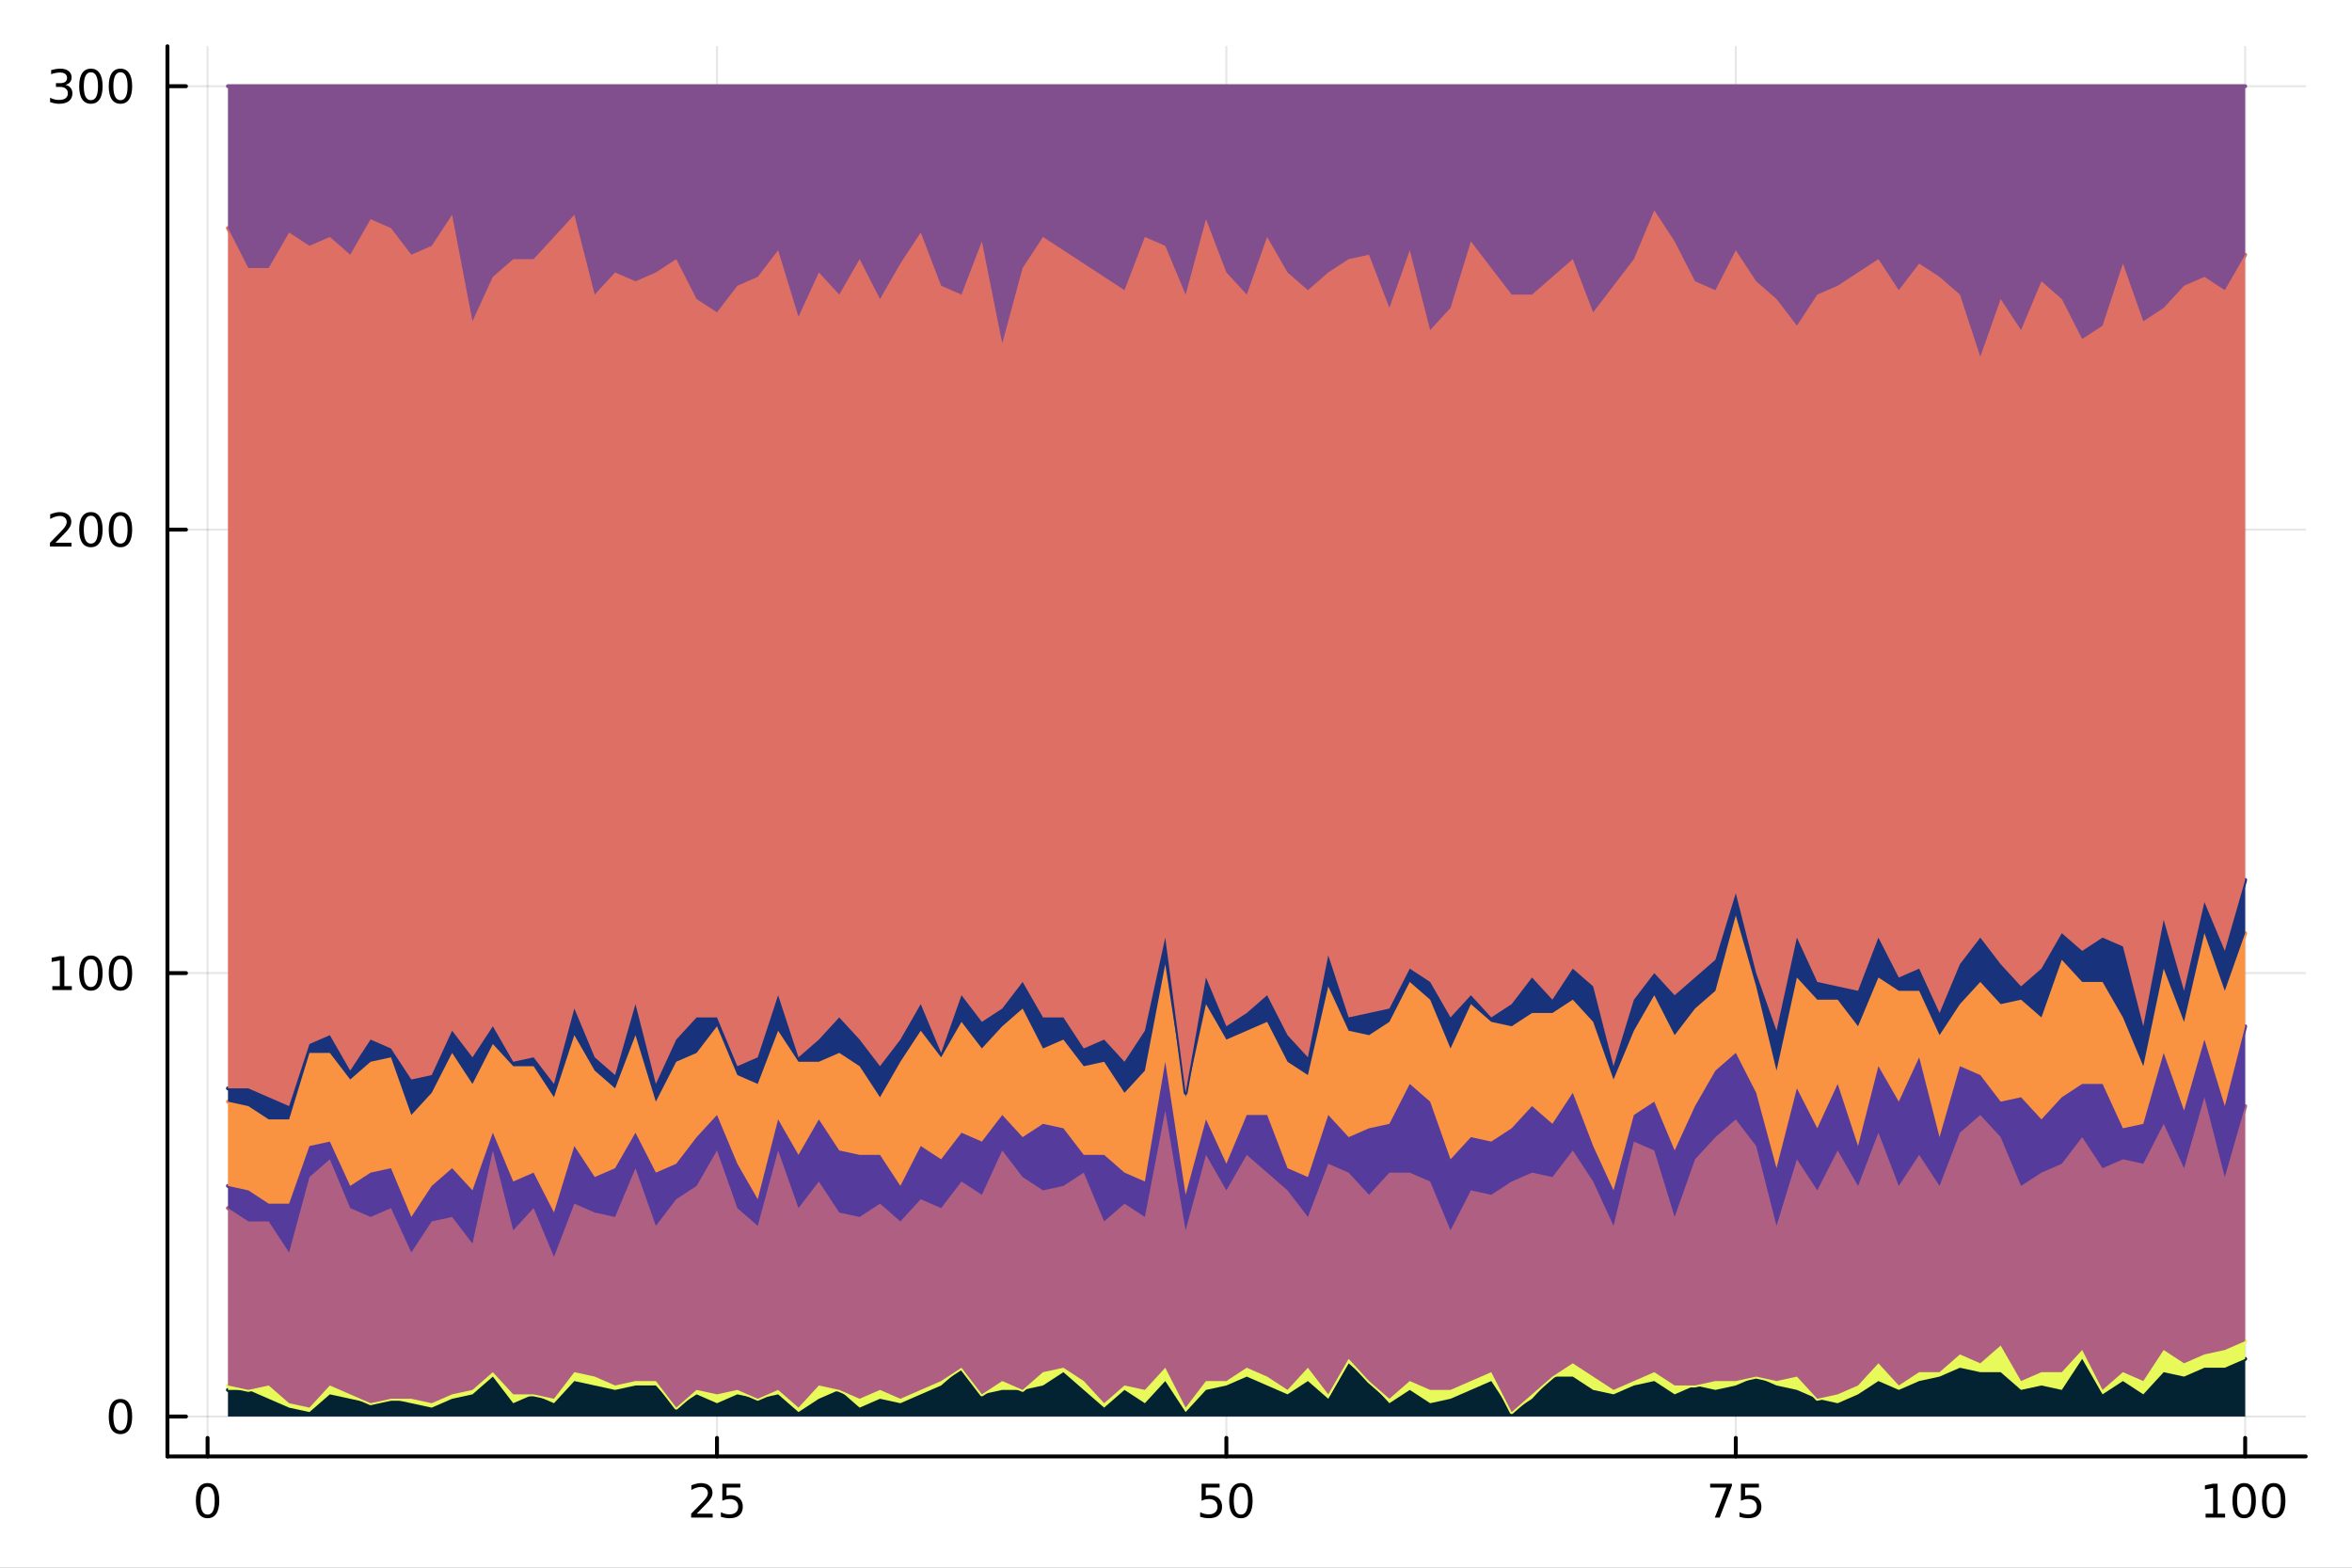 <?xml version="1.0" encoding="utf-8"?>
<svg xmlns="http://www.w3.org/2000/svg" xmlns:xlink="http://www.w3.org/1999/xlink" width="600" height="400" viewBox="0 0 2400 1600">
<rect x="0" y="0" width="2400" height="1600" fill="#808080" stroke="none"/>
<defs>
  <clipPath id="clip870">
    <rect x="0" y="0" width="2400" height="1600"/>
  </clipPath>
</defs>
<path clip-path="url(#clip870)" d="M0 1600 L2400 1600 L2400 0 L0 0  Z" fill="#ffffff" fill-rule="evenodd" fill-opacity="1"/>
<defs>
  <clipPath id="clip871">
    <rect x="480" y="0" width="1681" height="1600"/>
  </clipPath>
</defs>
<path clip-path="url(#clip870)" d="M170.857 1486.45 L2352.76 1486.45 L2352.76 47.244 L170.857 47.244  Z" fill="#ffffff" fill-rule="evenodd" fill-opacity="1"/>
<defs>
  <clipPath id="clip872">
    <rect x="170" y="47" width="2183" height="1440"/>
  </clipPath>
</defs>
<polyline clip-path="url(#clip872)" style="stroke:#000000; stroke-linecap:round; stroke-linejoin:round; stroke-width:2; stroke-opacity:0.1; fill:none" points="211.817,1486.45 211.817,47.244 "/>
<polyline clip-path="url(#clip872)" style="stroke:#000000; stroke-linecap:round; stroke-linejoin:round; stroke-width:2; stroke-opacity:0.1; fill:none" points="731.614,1486.45 731.614,47.244 "/>
<polyline clip-path="url(#clip872)" style="stroke:#000000; stroke-linecap:round; stroke-linejoin:round; stroke-width:2; stroke-opacity:0.1; fill:none" points="1251.41,1486.45 1251.41,47.244 "/>
<polyline clip-path="url(#clip872)" style="stroke:#000000; stroke-linecap:round; stroke-linejoin:round; stroke-width:2; stroke-opacity:0.1; fill:none" points="1771.21,1486.45 1771.21,47.244 "/>
<polyline clip-path="url(#clip872)" style="stroke:#000000; stroke-linecap:round; stroke-linejoin:round; stroke-width:2; stroke-opacity:0.1; fill:none" points="2291,1486.45 2291,47.244 "/>
<polyline clip-path="url(#clip870)" style="stroke:#000000; stroke-linecap:round; stroke-linejoin:round; stroke-width:4; stroke-opacity:1; fill:none" points="170.857,1486.45 2352.76,1486.45 "/>
<polyline clip-path="url(#clip870)" style="stroke:#000000; stroke-linecap:round; stroke-linejoin:round; stroke-width:4; stroke-opacity:1; fill:none" points="211.817,1486.45 211.817,1467.55 "/>
<polyline clip-path="url(#clip870)" style="stroke:#000000; stroke-linecap:round; stroke-linejoin:round; stroke-width:4; stroke-opacity:1; fill:none" points="731.614,1486.45 731.614,1467.55 "/>
<polyline clip-path="url(#clip870)" style="stroke:#000000; stroke-linecap:round; stroke-linejoin:round; stroke-width:4; stroke-opacity:1; fill:none" points="1251.41,1486.45 1251.41,1467.55 "/>
<polyline clip-path="url(#clip870)" style="stroke:#000000; stroke-linecap:round; stroke-linejoin:round; stroke-width:4; stroke-opacity:1; fill:none" points="1771.21,1486.45 1771.21,1467.55 "/>
<polyline clip-path="url(#clip870)" style="stroke:#000000; stroke-linecap:round; stroke-linejoin:round; stroke-width:4; stroke-opacity:1; fill:none" points="2291,1486.45 2291,1467.55 "/>
<path clip-path="url(#clip870)" d="M211.817 1517.37 Q208.206 1517.37 206.378 1520.93 Q204.572 1524.47 204.572 1531.6 Q204.572 1538.71 206.378 1542.27 Q208.206 1545.82 211.817 1545.82 Q215.452 1545.82 217.257 1542.27 Q219.086 1538.71 219.086 1531.6 Q219.086 1524.47 217.257 1520.93 Q215.452 1517.37 211.817 1517.37 M211.817 1513.66 Q217.628 1513.66 220.683 1518.27 Q223.762 1522.85 223.762 1531.6 Q223.762 1540.33 220.683 1544.94 Q217.628 1549.52 211.817 1549.52 Q206.007 1549.52 202.929 1544.94 Q199.873 1540.33 199.873 1531.6 Q199.873 1522.85 202.929 1518.27 Q206.007 1513.66 211.817 1513.66 Z" fill="#000000" fill-rule="nonzero" fill-opacity="1" /><path clip-path="url(#clip870)" d="M710.885 1544.91 L727.204 1544.91 L727.204 1548.85 L705.26 1548.85 L705.26 1544.91 Q707.922 1542.16 712.505 1537.53 Q717.112 1532.88 718.292 1531.53 Q720.538 1529.01 721.417 1527.27 Q722.32 1525.51 722.32 1523.82 Q722.32 1521.07 720.376 1519.33 Q718.454 1517.6 715.353 1517.6 Q713.154 1517.6 710.7 1518.36 Q708.269 1519.13 705.492 1520.68 L705.492 1515.95 Q708.316 1514.82 710.769 1514.24 Q713.223 1513.66 715.26 1513.66 Q720.63 1513.66 723.825 1516.35 Q727.019 1519.03 727.019 1523.52 Q727.019 1525.65 726.209 1527.57 Q725.422 1529.47 723.315 1532.07 Q722.737 1532.74 719.635 1535.95 Q716.533 1539.15 710.885 1544.91 Z" fill="#000000" fill-rule="nonzero" fill-opacity="1" /><path clip-path="url(#clip870)" d="M737.065 1514.29 L755.422 1514.29 L755.422 1518.22 L741.348 1518.22 L741.348 1526.7 Q742.366 1526.35 743.385 1526.19 Q744.403 1526 745.422 1526 Q751.209 1526 754.588 1529.17 Q757.968 1532.34 757.968 1537.76 Q757.968 1543.34 754.496 1546.44 Q751.024 1549.52 744.704 1549.52 Q742.528 1549.52 740.26 1549.15 Q738.014 1548.78 735.607 1548.04 L735.607 1543.34 Q737.69 1544.47 739.913 1545.03 Q742.135 1545.58 744.612 1545.58 Q748.616 1545.58 750.954 1543.48 Q753.292 1541.37 753.292 1537.76 Q753.292 1534.15 750.954 1532.04 Q748.616 1529.94 744.612 1529.94 Q742.737 1529.94 740.862 1530.35 Q739.01 1530.77 737.065 1531.65 L737.065 1514.29 Z" fill="#000000" fill-rule="nonzero" fill-opacity="1" /><path clip-path="url(#clip870)" d="M1226.11 1514.29 L1244.47 1514.29 L1244.47 1518.22 L1230.39 1518.22 L1230.39 1526.7 Q1231.41 1526.35 1232.43 1526.19 Q1233.45 1526 1234.47 1526 Q1240.25 1526 1243.63 1529.17 Q1247.01 1532.34 1247.01 1537.76 Q1247.01 1543.34 1243.54 1546.44 Q1240.07 1549.52 1233.75 1549.52 Q1231.57 1549.52 1229.3 1549.15 Q1227.06 1548.78 1224.65 1548.04 L1224.65 1543.34 Q1226.73 1544.47 1228.96 1545.03 Q1231.18 1545.58 1233.66 1545.58 Q1237.66 1545.58 1240 1543.48 Q1242.34 1541.37 1242.34 1537.76 Q1242.34 1534.15 1240 1532.04 Q1237.66 1529.94 1233.66 1529.94 Q1231.78 1529.94 1229.91 1530.35 Q1228.05 1530.77 1226.11 1531.65 L1226.11 1514.29 Z" fill="#000000" fill-rule="nonzero" fill-opacity="1" /><path clip-path="url(#clip870)" d="M1266.23 1517.37 Q1262.61 1517.37 1260.79 1520.93 Q1258.98 1524.47 1258.98 1531.6 Q1258.98 1538.71 1260.79 1542.27 Q1262.61 1545.82 1266.23 1545.82 Q1269.86 1545.82 1271.67 1542.27 Q1273.49 1538.71 1273.49 1531.6 Q1273.49 1524.47 1271.67 1520.93 Q1269.86 1517.37 1266.23 1517.37 M1266.23 1513.66 Q1272.04 1513.66 1275.09 1518.27 Q1278.17 1522.85 1278.17 1531.6 Q1278.17 1540.33 1275.09 1544.94 Q1272.04 1549.52 1266.23 1549.52 Q1260.42 1549.52 1257.34 1544.94 Q1254.28 1540.33 1254.28 1531.6 Q1254.28 1522.85 1257.34 1518.27 Q1260.42 1513.66 1266.23 1513.66 Z" fill="#000000" fill-rule="nonzero" fill-opacity="1" /><path clip-path="url(#clip870)" d="M1745.06 1514.29 L1767.28 1514.29 L1767.28 1516.28 L1754.74 1548.85 L1749.85 1548.85 L1761.66 1518.22 L1745.06 1518.22 L1745.06 1514.29 Z" fill="#000000" fill-rule="nonzero" fill-opacity="1" /><path clip-path="url(#clip870)" d="M1776.45 1514.29 L1794.81 1514.29 L1794.81 1518.22 L1780.73 1518.22 L1780.73 1526.7 Q1781.75 1526.35 1782.77 1526.19 Q1783.79 1526 1784.81 1526 Q1790.59 1526 1793.97 1529.17 Q1797.35 1532.34 1797.35 1537.76 Q1797.35 1543.34 1793.88 1546.44 Q1790.41 1549.52 1784.09 1549.52 Q1781.91 1549.52 1779.64 1549.15 Q1777.4 1548.78 1774.99 1548.04 L1774.99 1543.34 Q1777.08 1544.47 1779.3 1545.03 Q1781.52 1545.58 1784 1545.58 Q1788 1545.58 1790.34 1543.48 Q1792.68 1541.37 1792.68 1537.76 Q1792.68 1534.15 1790.34 1532.04 Q1788 1529.94 1784 1529.94 Q1782.12 1529.94 1780.25 1530.35 Q1778.39 1530.77 1776.45 1531.65 L1776.45 1514.29 Z" fill="#000000" fill-rule="nonzero" fill-opacity="1" /><path clip-path="url(#clip870)" d="M2250.61 1544.91 L2258.25 1544.91 L2258.25 1518.55 L2249.94 1520.21 L2249.94 1515.95 L2258.2 1514.29 L2262.88 1514.29 L2262.88 1544.91 L2270.52 1544.91 L2270.52 1548.85 L2250.61 1548.85 L2250.61 1544.91 Z" fill="#000000" fill-rule="nonzero" fill-opacity="1" /><path clip-path="url(#clip870)" d="M2289.96 1517.37 Q2286.35 1517.37 2284.52 1520.93 Q2282.72 1524.47 2282.72 1531.6 Q2282.72 1538.71 2284.52 1542.27 Q2286.35 1545.82 2289.96 1545.82 Q2293.6 1545.82 2295.4 1542.27 Q2297.23 1538.71 2297.23 1531.6 Q2297.23 1524.47 2295.4 1520.93 Q2293.6 1517.37 2289.96 1517.37 M2289.96 1513.66 Q2295.77 1513.66 2298.83 1518.27 Q2301.91 1522.85 2301.91 1531.6 Q2301.91 1540.33 2298.83 1544.94 Q2295.77 1549.52 2289.96 1549.52 Q2284.15 1549.52 2281.07 1544.94 Q2278.02 1540.33 2278.02 1531.6 Q2278.02 1522.85 2281.07 1518.27 Q2284.15 1513.66 2289.96 1513.66 Z" fill="#000000" fill-rule="nonzero" fill-opacity="1" /><path clip-path="url(#clip870)" d="M2320.12 1517.37 Q2316.51 1517.37 2314.68 1520.93 Q2312.88 1524.47 2312.88 1531.6 Q2312.88 1538.71 2314.68 1542.27 Q2316.51 1545.82 2320.12 1545.82 Q2323.76 1545.82 2325.56 1542.27 Q2327.39 1538.71 2327.39 1531.6 Q2327.39 1524.47 2325.56 1520.93 Q2323.76 1517.37 2320.12 1517.37 M2320.12 1513.66 Q2325.93 1513.66 2328.99 1518.27 Q2332.07 1522.85 2332.07 1531.6 Q2332.07 1540.33 2328.99 1544.94 Q2325.93 1549.52 2320.12 1549.52 Q2314.31 1549.52 2311.24 1544.94 Q2308.18 1540.33 2308.18 1531.6 Q2308.18 1522.85 2311.24 1518.27 Q2314.31 1513.66 2320.12 1513.66 Z" fill="#000000" fill-rule="nonzero" fill-opacity="1" /><polyline clip-path="url(#clip872)" style="stroke:#000000; stroke-linecap:round; stroke-linejoin:round; stroke-width:2; stroke-opacity:0.1; fill:none" points="170.857,1445.72 2352.76,1445.72 "/>
<polyline clip-path="url(#clip872)" style="stroke:#000000; stroke-linecap:round; stroke-linejoin:round; stroke-width:2; stroke-opacity:0.1; fill:none" points="170.857,993.136 2352.76,993.136 "/>
<polyline clip-path="url(#clip872)" style="stroke:#000000; stroke-linecap:round; stroke-linejoin:round; stroke-width:2; stroke-opacity:0.1; fill:none" points="170.857,540.556 2352.76,540.556 "/>
<polyline clip-path="url(#clip872)" style="stroke:#000000; stroke-linecap:round; stroke-linejoin:round; stroke-width:2; stroke-opacity:0.1; fill:none" points="170.857,87.976 2352.76,87.976 "/>
<polyline clip-path="url(#clip870)" style="stroke:#000000; stroke-linecap:round; stroke-linejoin:round; stroke-width:4; stroke-opacity:1; fill:none" points="170.857,1486.45 170.857,47.244 "/>
<polyline clip-path="url(#clip870)" style="stroke:#000000; stroke-linecap:round; stroke-linejoin:round; stroke-width:4; stroke-opacity:1; fill:none" points="170.857,1445.72 189.755,1445.72 "/>
<polyline clip-path="url(#clip870)" style="stroke:#000000; stroke-linecap:round; stroke-linejoin:round; stroke-width:4; stroke-opacity:1; fill:none" points="170.857,993.136 189.755,993.136 "/>
<polyline clip-path="url(#clip870)" style="stroke:#000000; stroke-linecap:round; stroke-linejoin:round; stroke-width:4; stroke-opacity:1; fill:none" points="170.857,540.556 189.755,540.556 "/>
<polyline clip-path="url(#clip870)" style="stroke:#000000; stroke-linecap:round; stroke-linejoin:round; stroke-width:4; stroke-opacity:1; fill:none" points="170.857,87.976 189.755,87.976 "/>
<path clip-path="url(#clip870)" d="M122.913 1431.51 Q119.302 1431.51 117.473 1435.08 Q115.668 1438.62 115.668 1445.75 Q115.668 1452.86 117.473 1456.42 Q119.302 1459.96 122.913 1459.96 Q126.547 1459.96 128.353 1456.42 Q130.182 1452.86 130.182 1445.75 Q130.182 1438.62 128.353 1435.08 Q126.547 1431.51 122.913 1431.51 M122.913 1427.81 Q128.723 1427.81 131.779 1432.42 Q134.857 1437 134.857 1445.75 Q134.857 1454.48 131.779 1459.08 Q128.723 1463.67 122.913 1463.67 Q117.103 1463.67 114.024 1459.08 Q110.969 1454.48 110.969 1445.75 Q110.969 1437 114.024 1432.42 Q117.103 1427.81 122.913 1427.81 Z" fill="#000000" fill-rule="nonzero" fill-opacity="1" /><path clip-path="url(#clip870)" d="M53.4 1006.48 L61.038 1006.48 L61.038 980.115 L52.728 981.782 L52.728 977.523 L60.992 975.856 L65.668 975.856 L65.668 1006.48 L73.307 1006.48 L73.307 1010.42 L53.4 1010.42 L53.4 1006.48 Z" fill="#000000" fill-rule="nonzero" fill-opacity="1" /><path clip-path="url(#clip870)" d="M92.751 978.935 Q89.14 978.935 87.311 982.499 Q85.506 986.041 85.506 993.171 Q85.506 1000.28 87.311 1003.84 Q89.14 1007.38 92.751 1007.38 Q96.385 1007.38 98.191 1003.84 Q100.02 1000.28 100.02 993.171 Q100.02 986.041 98.191 982.499 Q96.385 978.935 92.751 978.935 M92.751 975.231 Q98.561 975.231 101.617 979.837 Q104.696 984.421 104.696 993.171 Q104.696 1001.9 101.617 1006.5 Q98.561 1011.09 92.751 1011.09 Q86.941 1011.09 83.862 1006.5 Q80.807 1001.9 80.807 993.171 Q80.807 984.421 83.862 979.837 Q86.941 975.231 92.751 975.231 Z" fill="#000000" fill-rule="nonzero" fill-opacity="1" /><path clip-path="url(#clip870)" d="M122.913 978.935 Q119.302 978.935 117.473 982.499 Q115.668 986.041 115.668 993.171 Q115.668 1000.28 117.473 1003.84 Q119.302 1007.38 122.913 1007.38 Q126.547 1007.38 128.353 1003.84 Q130.182 1000.28 130.182 993.171 Q130.182 986.041 128.353 982.499 Q126.547 978.935 122.913 978.935 M122.913 975.231 Q128.723 975.231 131.779 979.837 Q134.857 984.421 134.857 993.171 Q134.857 1001.9 131.779 1006.5 Q128.723 1011.09 122.913 1011.09 Q117.103 1011.09 114.024 1006.5 Q110.969 1001.9 110.969 993.171 Q110.969 984.421 114.024 979.837 Q117.103 975.231 122.913 975.231 Z" fill="#000000" fill-rule="nonzero" fill-opacity="1" /><path clip-path="url(#clip870)" d="M56.617 553.901 L72.936 553.901 L72.936 557.836 L50.992 557.836 L50.992 553.901 Q53.654 551.146 58.237 546.517 Q62.844 541.864 64.025 540.521 Q66.27 537.998 67.149 536.262 Q68.052 534.503 68.052 532.813 Q68.052 530.058 66.108 528.322 Q64.186 526.586 61.085 526.586 Q58.886 526.586 56.432 527.35 Q54.001 528.114 51.224 529.665 L51.224 524.943 Q54.048 523.808 56.501 523.23 Q58.955 522.651 60.992 522.651 Q66.362 522.651 69.557 525.336 Q72.751 528.021 72.751 532.512 Q72.751 534.642 71.941 536.563 Q71.154 538.461 69.048 541.054 Q68.469 541.725 65.367 544.943 Q62.265 548.137 56.617 553.901 Z" fill="#000000" fill-rule="nonzero" fill-opacity="1" /><path clip-path="url(#clip870)" d="M92.751 526.355 Q89.14 526.355 87.311 529.92 Q85.506 533.461 85.506 540.591 Q85.506 547.697 87.311 551.262 Q89.14 554.804 92.751 554.804 Q96.385 554.804 98.191 551.262 Q100.02 547.697 100.02 540.591 Q100.02 533.461 98.191 529.92 Q96.385 526.355 92.751 526.355 M92.751 522.651 Q98.561 522.651 101.617 527.258 Q104.696 531.841 104.696 540.591 Q104.696 549.318 101.617 553.924 Q98.561 558.507 92.751 558.507 Q86.941 558.507 83.862 553.924 Q80.807 549.318 80.807 540.591 Q80.807 531.841 83.862 527.258 Q86.941 522.651 92.751 522.651 Z" fill="#000000" fill-rule="nonzero" fill-opacity="1" /><path clip-path="url(#clip870)" d="M122.913 526.355 Q119.302 526.355 117.473 529.92 Q115.668 533.461 115.668 540.591 Q115.668 547.697 117.473 551.262 Q119.302 554.804 122.913 554.804 Q126.547 554.804 128.353 551.262 Q130.182 547.697 130.182 540.591 Q130.182 533.461 128.353 529.92 Q126.547 526.355 122.913 526.355 M122.913 522.651 Q128.723 522.651 131.779 527.258 Q134.857 531.841 134.857 540.591 Q134.857 549.318 131.779 553.924 Q128.723 558.507 122.913 558.507 Q117.103 558.507 114.024 553.924 Q110.969 549.318 110.969 540.591 Q110.969 531.841 114.024 527.258 Q117.103 522.651 122.913 522.651 Z" fill="#000000" fill-rule="nonzero" fill-opacity="1" /><path clip-path="url(#clip870)" d="M66.756 86.622 Q70.112 87.34 71.987 89.608 Q73.885 91.877 73.885 95.21 Q73.885 100.326 70.367 103.127 Q66.849 105.928 60.367 105.928 Q58.191 105.928 55.876 105.488 Q53.585 105.071 51.131 104.215 L51.131 99.701 Q53.075 100.835 55.39 101.414 Q57.705 101.992 60.228 101.992 Q64.626 101.992 66.918 100.256 Q69.233 98.52 69.233 95.21 Q69.233 92.154 67.08 90.442 Q64.95 88.705 61.131 88.705 L57.103 88.705 L57.103 84.863 L61.316 84.863 Q64.765 84.863 66.594 83.497 Q68.423 82.108 68.423 79.516 Q68.423 76.854 66.525 75.442 Q64.65 74.006 61.131 74.006 Q59.21 74.006 57.011 74.423 Q54.812 74.84 52.173 75.719 L52.173 71.553 Q54.835 70.812 57.15 70.442 Q59.487 70.071 61.548 70.071 Q66.872 70.071 69.974 72.502 Q73.075 74.909 73.075 79.03 Q73.075 81.9 71.432 83.891 Q69.788 85.858 66.756 86.622 Z" fill="#000000" fill-rule="nonzero" fill-opacity="1" /><path clip-path="url(#clip870)" d="M92.751 73.775 Q89.14 73.775 87.311 77.34 Q85.506 80.881 85.506 88.011 Q85.506 95.117 87.311 98.682 Q89.14 102.224 92.751 102.224 Q96.385 102.224 98.191 98.682 Q100.02 95.117 100.02 88.011 Q100.02 80.881 98.191 77.34 Q96.385 73.775 92.751 73.775 M92.751 70.071 Q98.561 70.071 101.617 74.678 Q104.696 79.261 104.696 88.011 Q104.696 96.738 101.617 101.344 Q98.561 105.928 92.751 105.928 Q86.941 105.928 83.862 101.344 Q80.807 96.738 80.807 88.011 Q80.807 79.261 83.862 74.678 Q86.941 70.071 92.751 70.071 Z" fill="#000000" fill-rule="nonzero" fill-opacity="1" /><path clip-path="url(#clip870)" d="M122.913 73.775 Q119.302 73.775 117.473 77.34 Q115.668 80.881 115.668 88.011 Q115.668 95.117 117.473 98.682 Q119.302 102.224 122.913 102.224 Q126.547 102.224 128.353 98.682 Q130.182 95.117 130.182 88.011 Q130.182 80.881 128.353 77.34 Q126.547 73.775 122.913 73.775 M122.913 70.071 Q128.723 70.071 131.779 74.678 Q134.857 79.261 134.857 88.011 Q134.857 96.738 131.779 101.344 Q128.723 105.928 122.913 105.928 Q117.103 105.928 114.024 101.344 Q110.969 96.738 110.969 88.011 Q110.969 79.261 114.024 74.678 Q117.103 70.071 122.913 70.071 Z" fill="#000000" fill-rule="nonzero" fill-opacity="1" /><path clip-path="url(#clip872)" d="M232.609 1418.56 L253.401 1418.56 L274.193 1427.61 L294.985 1436.66 L315.777 1441.19 L336.569 1423.09 L357.36 1427.61 L378.152 1432.14 L398.944 1427.61 L419.736 1432.14 L440.528 1436.66 L461.32 1427.61 L482.112 1423.09 L502.904 1404.98 L523.695 1432.14 L544.487 1423.09 L565.279 1432.14 L586.071 1409.51 L606.863 1414.04 L627.655 1418.56 L648.447 1414.04 L669.238 1414.04 L690.03 1436.66 L710.822 1423.09 L731.614 1432.14 L752.406 1423.09 L773.198 1427.61 L793.99 1423.09 L814.782 1441.19 L835.573 1427.61 L856.365 1418.56 L877.157 1436.66 L897.949 1427.61 L918.741 1432.14 L939.533 1423.09 L960.325 1414.04 L981.116 1395.93 L1001.91 1423.09 L1022.7 1418.56 L1043.49 1418.56 L1064.28 1414.04 L1085.08 1400.46 L1105.87 1418.56 L1126.66 1436.66 L1147.45 1418.56 L1168.24 1432.14 L1189.04 1409.51 L1209.83 1441.19 L1230.62 1418.56 L1251.41 1414.04 L1272.2 1404.98 L1292.99 1414.04 L1313.79 1423.09 L1334.58 1409.51 L1355.37 1427.61 L1376.16 1391.41 L1396.95 1409.51 L1417.75 1432.14 L1438.54 1418.56 L1459.33 1432.14 L1480.12 1427.61 L1500.91 1418.56 L1521.7 1409.51 L1542.5 1441.19 L1563.29 1427.61 L1584.08 1404.98 L1604.87 1404.98 L1625.66 1418.56 L1646.46 1423.09 L1667.25 1414.04 L1688.04 1409.51 L1708.83 1423.09 L1729.62 1414.04 L1750.42 1418.56 L1771.21 1414.04 L1792 1404.98 L1812.79 1414.04 L1833.58 1418.56 L1854.37 1427.61 L1875.17 1432.14 L1895.96 1423.09 L1916.75 1409.51 L1937.54 1418.56 L1958.33 1409.51 L1979.13 1404.98 L1999.92 1395.93 L2020.71 1400.46 L2041.5 1400.46 L2062.29 1418.56 L2083.09 1414.04 L2103.88 1418.56 L2124.67 1386.88 L2145.46 1423.09 L2166.25 1409.51 L2187.04 1423.09 L2207.84 1400.46 L2228.63 1404.98 L2249.42 1395.93 L2270.21 1395.93 L2291 1386.88 L2291 1445.72 L2270.21 1445.72 L2249.42 1445.72 L2228.63 1445.72 L2207.84 1445.72 L2187.04 1445.72 L2166.25 1445.72 L2145.46 1445.72 L2124.67 1445.72 L2103.88 1445.72 L2083.09 1445.72 L2062.29 1445.72 L2041.5 1445.72 L2020.71 1445.72 L1999.92 1445.72 L1979.13 1445.72 L1958.33 1445.72 L1937.54 1445.72 L1916.75 1445.72 L1895.96 1445.72 L1875.17 1445.72 L1854.37 1445.72 L1833.58 1445.72 L1812.79 1445.72 L1792 1445.72 L1771.21 1445.72 L1750.42 1445.72 L1729.62 1445.72 L1708.83 1445.72 L1688.04 1445.72 L1667.25 1445.72 L1646.46 1445.72 L1625.66 1445.72 L1604.87 1445.72 L1584.08 1445.72 L1563.29 1445.72 L1542.5 1445.72 L1521.7 1445.72 L1500.91 1445.72 L1480.12 1445.72 L1459.33 1445.72 L1438.54 1445.72 L1417.75 1445.72 L1396.95 1445.72 L1376.16 1445.72 L1355.37 1445.72 L1334.58 1445.72 L1313.79 1445.72 L1292.99 1445.72 L1272.2 1445.72 L1251.41 1445.72 L1230.62 1445.72 L1209.83 1445.72 L1189.04 1445.72 L1168.24 1445.72 L1147.45 1445.72 L1126.66 1445.72 L1105.87 1445.72 L1085.08 1445.72 L1064.28 1445.72 L1043.49 1445.72 L1022.7 1445.72 L1001.91 1445.72 L981.116 1445.72 L960.325 1445.72 L939.533 1445.72 L918.741 1445.72 L897.949 1445.72 L877.157 1445.72 L856.365 1445.72 L835.573 1445.72 L814.782 1445.72 L793.99 1445.72 L773.198 1445.72 L752.406 1445.72 L731.614 1445.72 L710.822 1445.72 L690.03 1445.72 L669.238 1445.72 L648.447 1445.72 L627.655 1445.72 L606.863 1445.72 L586.071 1445.72 L565.279 1445.72 L544.487 1445.72 L523.695 1445.72 L502.904 1445.72 L482.112 1445.72 L461.32 1445.72 L440.528 1445.72 L419.736 1445.72 L398.944 1445.72 L378.152 1445.72 L357.36 1445.72 L336.569 1445.72 L315.777 1445.72 L294.985 1445.72 L274.193 1445.72 L253.401 1445.72 L232.609 1445.72  Z" fill="#032333" fill-rule="evenodd" fill-opacity="1"/>
<polyline clip-path="url(#clip872)" style="stroke:#032333; stroke-linecap:round; stroke-linejoin:round; stroke-width:4; stroke-opacity:1; fill:none" points="232.609,1418.56 253.401,1418.56 274.193,1427.61 294.985,1436.66 315.777,1441.19 336.569,1423.09 357.36,1427.61 378.152,1432.14 398.944,1427.61 419.736,1432.14 440.528,1436.66 461.32,1427.61 482.112,1423.09 502.904,1404.98 523.695,1432.14 544.487,1423.09 565.279,1432.14 586.071,1409.51 606.863,1414.04 627.655,1418.56 648.447,1414.04 669.238,1414.04 690.03,1436.66 710.822,1423.09 731.614,1432.14 752.406,1423.09 773.198,1427.61 793.99,1423.09 814.782,1441.19 835.573,1427.61 856.365,1418.56 877.157,1436.66 897.949,1427.61 918.741,1432.14 939.533,1423.09 960.325,1414.04 981.116,1395.93 1001.91,1423.09 1022.7,1418.56 1043.49,1418.56 1064.28,1414.04 1085.08,1400.46 1105.87,1418.56 1126.66,1436.66 1147.45,1418.56 1168.24,1432.14 1189.04,1409.51 1209.83,1441.19 1230.62,1418.56 1251.41,1414.04 1272.2,1404.98 1292.99,1414.04 1313.79,1423.09 1334.58,1409.51 1355.37,1427.61 1376.16,1391.41 1396.95,1409.51 1417.75,1432.14 1438.54,1418.56 1459.33,1432.14 1480.12,1427.61 1500.91,1418.56 1521.7,1409.51 1542.5,1441.19 1563.29,1427.61 1584.08,1404.98 1604.87,1404.98 1625.66,1418.56 1646.46,1423.09 1667.25,1414.04 1688.04,1409.51 1708.83,1423.09 1729.62,1414.04 1750.42,1418.56 1771.21,1414.04 1792,1404.98 1812.79,1414.04 1833.58,1418.56 1854.37,1427.61 1875.17,1432.14 1895.96,1423.09 1916.75,1409.51 1937.54,1418.56 1958.33,1409.51 1979.13,1404.98 1999.92,1395.93 2020.71,1400.46 2041.5,1400.46 2062.29,1418.56 2083.09,1414.04 2103.88,1418.56 2124.67,1386.88 2145.46,1423.09 2166.25,1409.51 2187.04,1423.09 2207.84,1400.46 2228.63,1404.98 2249.42,1395.93 2270.21,1395.93 2291,1386.88 "/>
<path clip-path="url(#clip872)" d="M232.609 1414.04 L253.401 1418.56 L274.193 1414.04 L294.985 1432.14 L315.777 1436.66 L336.569 1414.04 L357.36 1423.09 L378.152 1432.14 L398.944 1427.61 L419.736 1427.61 L440.528 1432.14 L461.32 1423.09 L482.112 1418.56 L502.904 1400.46 L523.695 1423.09 L544.487 1423.09 L565.279 1427.61 L586.071 1400.46 L606.863 1404.98 L627.655 1414.04 L648.447 1409.51 L669.238 1409.51 L690.03 1436.66 L710.822 1418.56 L731.614 1423.09 L752.406 1418.56 L773.198 1427.61 L793.99 1418.56 L814.782 1436.66 L835.573 1414.04 L856.365 1418.56 L877.157 1427.61 L897.949 1418.56 L918.741 1427.61 L939.533 1418.56 L960.325 1409.51 L981.116 1395.93 L1001.91 1423.09 L1022.7 1409.51 L1043.49 1418.56 L1064.28 1400.46 L1085.08 1395.93 L1105.87 1409.51 L1126.66 1432.14 L1147.45 1414.04 L1168.24 1418.56 L1189.04 1395.93 L1209.83 1436.66 L1230.62 1409.51 L1251.41 1409.51 L1272.2 1395.93 L1292.99 1404.98 L1313.79 1418.56 L1334.58 1395.93 L1355.37 1423.09 L1376.16 1386.88 L1396.95 1409.51 L1417.75 1427.61 L1438.54 1409.51 L1459.33 1418.56 L1480.12 1418.56 L1500.91 1409.51 L1521.7 1400.46 L1542.5 1441.19 L1563.29 1423.09 L1584.08 1404.98 L1604.87 1391.41 L1625.66 1404.98 L1646.46 1418.56 L1667.25 1409.51 L1688.04 1400.46 L1708.83 1414.04 L1729.62 1414.04 L1750.42 1409.51 L1771.21 1409.51 L1792 1404.98 L1812.79 1409.51 L1833.58 1404.98 L1854.37 1427.61 L1875.17 1423.09 L1895.96 1414.04 L1916.75 1391.41 L1937.54 1414.04 L1958.33 1400.46 L1979.13 1400.46 L1999.92 1382.35 L2020.71 1391.41 L2041.5 1373.3 L2062.29 1409.51 L2083.09 1400.46 L2103.88 1400.46 L2124.67 1377.83 L2145.46 1418.56 L2166.25 1400.46 L2187.04 1409.51 L2207.84 1377.83 L2228.63 1391.41 L2249.42 1382.35 L2270.21 1377.83 L2291 1368.78 L2291 1386.88 L2270.21 1395.93 L2249.42 1395.93 L2228.63 1404.98 L2207.84 1400.46 L2187.04 1423.09 L2166.25 1409.51 L2145.46 1423.09 L2124.67 1386.88 L2103.88 1418.56 L2083.09 1414.04 L2062.29 1418.56 L2041.5 1400.46 L2020.71 1400.46 L1999.92 1395.93 L1979.13 1404.98 L1958.33 1409.51 L1937.54 1418.56 L1916.75 1409.51 L1895.96 1423.09 L1875.17 1432.14 L1854.37 1427.61 L1833.58 1418.56 L1812.79 1414.04 L1792 1404.98 L1771.21 1414.04 L1750.42 1418.56 L1729.62 1414.04 L1708.83 1423.09 L1688.04 1409.51 L1667.25 1414.04 L1646.46 1423.09 L1625.66 1418.56 L1604.87 1404.98 L1584.08 1404.98 L1563.29 1427.61 L1542.5 1441.19 L1521.7 1409.51 L1500.91 1418.56 L1480.12 1427.61 L1459.33 1432.14 L1438.54 1418.56 L1417.75 1432.14 L1396.95 1409.51 L1376.16 1391.41 L1355.37 1427.61 L1334.58 1409.51 L1313.79 1423.09 L1292.99 1414.04 L1272.2 1404.98 L1251.41 1414.04 L1230.62 1418.56 L1209.83 1441.19 L1189.04 1409.51 L1168.24 1432.14 L1147.45 1418.56 L1126.66 1436.66 L1105.87 1418.56 L1085.08 1400.46 L1064.28 1414.04 L1043.49 1418.56 L1022.7 1418.56 L1001.91 1423.09 L981.116 1395.93 L960.325 1414.04 L939.533 1423.09 L918.741 1432.14 L897.949 1427.61 L877.157 1436.66 L856.365 1418.56 L835.573 1427.61 L814.782 1441.19 L793.99 1423.09 L773.198 1427.61 L752.406 1423.09 L731.614 1432.14 L710.822 1423.09 L690.03 1436.66 L669.238 1414.04 L648.447 1414.04 L627.655 1418.56 L606.863 1414.04 L586.071 1409.51 L565.279 1432.14 L544.487 1423.09 L523.695 1432.14 L502.904 1404.98 L482.112 1423.09 L461.32 1427.61 L440.528 1436.66 L419.736 1432.14 L398.944 1427.61 L378.152 1432.14 L357.36 1427.61 L336.569 1423.09 L315.777 1441.19 L294.985 1436.66 L274.193 1427.61 L253.401 1418.56 L232.609 1418.56  Z" fill="#e7fa5a" fill-rule="evenodd" fill-opacity="1"/>
<polyline clip-path="url(#clip872)" style="stroke:#e7fa5a; stroke-linecap:round; stroke-linejoin:round; stroke-width:4; stroke-opacity:1; fill:none" points="232.609,1414.04 253.401,1418.56 274.193,1414.04 294.985,1432.14 315.777,1436.66 336.569,1414.04 357.36,1423.09 378.152,1432.14 398.944,1427.61 419.736,1427.61 440.528,1432.14 461.32,1423.09 482.112,1418.56 502.904,1400.46 523.695,1423.09 544.487,1423.09 565.279,1427.61 586.071,1400.46 606.863,1404.98 627.655,1414.04 648.447,1409.51 669.238,1409.51 690.03,1436.66 710.822,1418.56 731.614,1423.09 752.406,1418.56 773.198,1427.61 793.99,1418.56 814.782,1436.66 835.573,1414.04 856.365,1418.56 877.157,1427.61 897.949,1418.56 918.741,1427.61 939.533,1418.56 960.325,1409.51 981.116,1395.93 1001.91,1423.09 1022.7,1409.51 1043.49,1418.56 1064.28,1400.46 1085.08,1395.93 1105.87,1409.51 1126.66,1432.14 1147.45,1414.04 1168.24,1418.56 1189.04,1395.93 1209.83,1436.66 1230.62,1409.51 1251.41,1409.51 1272.2,1395.93 1292.99,1404.98 1313.79,1418.56 1334.58,1395.93 1355.37,1423.09 1376.16,1386.88 1396.95,1409.51 1417.75,1427.61 1438.54,1409.51 1459.33,1418.56 1480.12,1418.56 1500.91,1409.51 1521.7,1400.46 1542.5,1441.19 1563.29,1423.09 1584.08,1404.98 1604.87,1391.41 1625.66,1404.98 1646.46,1418.56 1667.25,1409.51 1688.04,1400.46 1708.83,1414.04 1729.62,1414.04 1750.42,1409.51 1771.21,1409.51 1792,1404.98 1812.79,1409.51 1833.58,1404.98 1854.37,1427.61 1875.17,1423.09 1895.96,1414.04 1916.75,1391.41 1937.54,1414.04 1958.33,1400.46 1979.13,1400.46 1999.92,1382.35 2020.71,1391.41 2041.5,1373.3 2062.29,1409.51 2083.09,1400.46 2103.88,1400.46 2124.67,1377.83 2145.46,1418.56 2166.25,1400.46 2187.04,1409.51 2207.84,1377.83 2228.63,1391.41 2249.42,1382.35 2270.21,1377.83 2291,1368.78 "/>
<path clip-path="url(#clip872)" d="M232.609 1233 L253.401 1246.58 L274.193 1246.58 L294.985 1278.26 L315.777 1201.32 L336.569 1183.22 L357.36 1233 L378.152 1242.05 L398.944 1233 L419.736 1278.26 L440.528 1246.58 L461.32 1242.05 L482.112 1269.21 L502.904 1174.17 L523.695 1255.63 L544.487 1233 L565.279 1282.79 L586.071 1228.48 L606.863 1237.53 L627.655 1242.05 L648.447 1192.27 L669.238 1251.11 L690.03 1223.95 L710.822 1210.37 L731.614 1174.17 L752.406 1233 L773.198 1251.11 L793.99 1174.17 L814.782 1233 L835.573 1205.85 L856.365 1237.53 L877.157 1242.05 L897.949 1228.48 L918.741 1246.58 L939.533 1223.95 L960.325 1233 L981.116 1205.85 L1001.91 1219.43 L1022.7 1174.17 L1043.49 1201.32 L1064.28 1214.9 L1085.08 1210.37 L1105.87 1196.8 L1126.66 1246.58 L1147.45 1228.48 L1168.24 1242.05 L1189.04 1133.44 L1209.83 1255.63 L1230.62 1178.69 L1251.41 1214.9 L1272.2 1178.69 L1292.99 1196.8 L1313.79 1214.9 L1334.58 1242.05 L1355.37 1187.75 L1376.16 1196.8 L1396.95 1219.43 L1417.75 1196.8 L1438.54 1196.8 L1459.33 1205.85 L1480.12 1255.63 L1500.91 1214.9 L1521.7 1219.43 L1542.5 1205.85 L1563.29 1196.8 L1584.08 1201.32 L1604.87 1174.17 L1625.66 1205.85 L1646.46 1251.11 L1667.25 1165.12 L1688.04 1174.17 L1708.83 1242.05 L1729.62 1183.22 L1750.42 1160.59 L1771.21 1142.49 L1792 1169.64 L1812.79 1251.11 L1833.58 1183.22 L1854.37 1214.9 L1875.17 1174.17 L1895.96 1210.37 L1916.75 1156.06 L1937.54 1210.37 L1958.33 1178.69 L1979.13 1210.37 L1999.92 1156.06 L2020.71 1137.96 L2041.5 1160.59 L2062.29 1210.37 L2083.09 1196.8 L2103.88 1187.75 L2124.67 1160.59 L2145.46 1192.27 L2166.25 1183.22 L2187.04 1187.75 L2207.84 1147.01 L2228.63 1192.27 L2249.42 1119.86 L2270.21 1201.32 L2291 1128.91 L2291 1368.78 L2270.21 1377.83 L2249.42 1382.35 L2228.63 1391.41 L2207.84 1377.83 L2187.04 1409.51 L2166.25 1400.46 L2145.46 1418.56 L2124.67 1377.83 L2103.88 1400.46 L2083.09 1400.46 L2062.29 1409.51 L2041.5 1373.3 L2020.71 1391.41 L1999.92 1382.35 L1979.13 1400.46 L1958.33 1400.46 L1937.54 1414.04 L1916.75 1391.41 L1895.96 1414.04 L1875.17 1423.09 L1854.37 1427.61 L1833.58 1404.98 L1812.79 1409.51 L1792 1404.98 L1771.21 1409.51 L1750.42 1409.51 L1729.62 1414.04 L1708.83 1414.04 L1688.04 1400.46 L1667.25 1409.51 L1646.46 1418.56 L1625.66 1404.98 L1604.87 1391.41 L1584.08 1404.98 L1563.29 1423.09 L1542.5 1441.19 L1521.7 1400.46 L1500.91 1409.51 L1480.12 1418.56 L1459.33 1418.56 L1438.54 1409.51 L1417.75 1427.61 L1396.95 1409.51 L1376.16 1386.88 L1355.37 1423.09 L1334.58 1395.93 L1313.79 1418.56 L1292.99 1404.98 L1272.2 1395.93 L1251.41 1409.51 L1230.62 1409.51 L1209.83 1436.66 L1189.04 1395.93 L1168.24 1418.56 L1147.45 1414.04 L1126.66 1432.14 L1105.87 1409.51 L1085.08 1395.93 L1064.28 1400.46 L1043.49 1418.56 L1022.7 1409.51 L1001.91 1423.09 L981.116 1395.93 L960.325 1409.51 L939.533 1418.56 L918.741 1427.61 L897.949 1418.56 L877.157 1427.61 L856.365 1418.56 L835.573 1414.04 L814.782 1436.66 L793.99 1418.56 L773.198 1427.61 L752.406 1418.56 L731.614 1423.09 L710.822 1418.56 L690.03 1436.66 L669.238 1409.51 L648.447 1409.51 L627.655 1414.04 L606.863 1404.98 L586.071 1400.46 L565.279 1427.61 L544.487 1423.09 L523.695 1423.09 L502.904 1400.46 L482.112 1418.56 L461.32 1423.09 L440.528 1432.14 L419.736 1427.61 L398.944 1427.61 L378.152 1432.14 L357.36 1423.09 L336.569 1414.04 L315.777 1436.66 L294.985 1432.14 L274.193 1414.04 L253.401 1418.56 L232.609 1414.04  Z" fill="#af5f81" fill-rule="evenodd" fill-opacity="1"/>
<polyline clip-path="url(#clip872)" style="stroke:#af5f81; stroke-linecap:round; stroke-linejoin:round; stroke-width:4; stroke-opacity:1; fill:none" points="232.609,1233 253.401,1246.58 274.193,1246.58 294.985,1278.26 315.777,1201.32 336.569,1183.22 357.36,1233 378.152,1242.05 398.944,1233 419.736,1278.26 440.528,1246.58 461.32,1242.05 482.112,1269.21 502.904,1174.17 523.695,1255.63 544.487,1233 565.279,1282.79 586.071,1228.48 606.863,1237.53 627.655,1242.05 648.447,1192.27 669.238,1251.11 690.03,1223.95 710.822,1210.37 731.614,1174.17 752.406,1233 773.198,1251.11 793.99,1174.17 814.782,1233 835.573,1205.85 856.365,1237.53 877.157,1242.05 897.949,1228.48 918.741,1246.58 939.533,1223.95 960.325,1233 981.116,1205.85 1001.91,1219.43 1022.7,1174.17 1043.49,1201.32 1064.28,1214.9 1085.08,1210.37 1105.87,1196.8 1126.66,1246.58 1147.45,1228.48 1168.24,1242.05 1189.04,1133.44 1209.83,1255.63 1230.62,1178.69 1251.41,1214.9 1272.2,1178.69 1292.99,1196.8 1313.79,1214.9 1334.58,1242.05 1355.37,1187.75 1376.16,1196.8 1396.95,1219.43 1417.75,1196.8 1438.54,1196.8 1459.33,1205.85 1480.12,1255.63 1500.91,1214.9 1521.7,1219.43 1542.5,1205.85 1563.29,1196.8 1584.08,1201.32 1604.87,1174.17 1625.66,1205.85 1646.46,1251.11 1667.25,1165.12 1688.04,1174.17 1708.83,1242.05 1729.62,1183.22 1750.42,1160.59 1771.21,1142.49 1792,1169.64 1812.79,1251.11 1833.58,1183.22 1854.37,1214.9 1875.17,1174.17 1895.96,1210.37 1916.75,1156.06 1937.54,1210.37 1958.33,1178.69 1979.13,1210.37 1999.92,1156.06 2020.71,1137.96 2041.5,1160.59 2062.29,1210.37 2083.09,1196.8 2103.88,1187.75 2124.67,1160.59 2145.46,1192.27 2166.25,1183.22 2187.04,1187.75 2207.84,1147.01 2228.63,1192.27 2249.42,1119.86 2270.21,1201.32 2291,1128.91 "/>
<path clip-path="url(#clip872)" d="M232.609 1210.37 L253.401 1214.9 L274.193 1228.48 L294.985 1228.48 L315.777 1169.64 L336.569 1165.12 L357.36 1210.37 L378.152 1196.8 L398.944 1192.27 L419.736 1242.05 L440.528 1210.37 L461.32 1192.27 L482.112 1214.9 L502.904 1156.06 L523.695 1205.85 L544.487 1196.8 L565.279 1237.53 L586.071 1169.64 L606.863 1201.32 L627.655 1192.27 L648.447 1156.06 L669.238 1196.8 L690.03 1187.75 L710.822 1160.59 L731.614 1137.96 L752.406 1187.75 L773.198 1223.95 L793.99 1142.49 L814.782 1178.69 L835.573 1142.49 L856.365 1174.17 L877.157 1178.69 L897.949 1178.69 L918.741 1210.37 L939.533 1169.64 L960.325 1183.22 L981.116 1156.06 L1001.91 1165.12 L1022.7 1137.96 L1043.49 1160.59 L1064.28 1147.01 L1085.08 1151.54 L1105.87 1178.69 L1126.66 1178.69 L1147.45 1196.8 L1168.24 1205.85 L1189.04 1083.65 L1209.83 1219.43 L1230.62 1142.49 L1251.41 1187.75 L1272.2 1137.96 L1292.99 1137.96 L1313.79 1192.27 L1334.58 1201.32 L1355.37 1137.96 L1376.16 1160.59 L1396.95 1151.54 L1417.75 1147.01 L1438.54 1106.28 L1459.33 1124.38 L1480.12 1183.22 L1500.91 1160.59 L1521.7 1165.12 L1542.5 1151.54 L1563.29 1128.91 L1584.08 1147.01 L1604.87 1115.33 L1625.66 1169.64 L1646.46 1214.9 L1667.25 1137.96 L1688.04 1124.38 L1708.83 1174.17 L1729.62 1128.91 L1750.42 1092.7 L1771.21 1074.6 L1792 1115.33 L1812.79 1192.27 L1833.58 1110.81 L1854.37 1151.54 L1875.17 1106.28 L1895.96 1169.64 L1916.75 1088.18 L1937.54 1124.38 L1958.33 1079.13 L1979.13 1160.59 L1999.92 1088.18 L2020.71 1097.23 L2041.5 1124.38 L2062.29 1119.86 L2083.09 1142.49 L2103.88 1119.86 L2124.67 1106.28 L2145.46 1106.28 L2166.25 1151.54 L2187.04 1147.01 L2207.84 1074.6 L2228.63 1133.44 L2249.42 1061.02 L2270.21 1128.91 L2291 1047.45 L2291 1128.91 L2270.21 1201.32 L2249.42 1119.86 L2228.63 1192.27 L2207.84 1147.01 L2187.04 1187.75 L2166.25 1183.22 L2145.46 1192.27 L2124.67 1160.59 L2103.88 1187.75 L2083.09 1196.8 L2062.29 1210.37 L2041.5 1160.59 L2020.71 1137.96 L1999.92 1156.06 L1979.13 1210.37 L1958.33 1178.69 L1937.54 1210.37 L1916.75 1156.06 L1895.96 1210.37 L1875.17 1174.17 L1854.37 1214.9 L1833.58 1183.22 L1812.79 1251.11 L1792 1169.64 L1771.21 1142.49 L1750.42 1160.59 L1729.62 1183.22 L1708.83 1242.05 L1688.04 1174.17 L1667.25 1165.12 L1646.46 1251.11 L1625.66 1205.85 L1604.87 1174.17 L1584.08 1201.32 L1563.29 1196.8 L1542.5 1205.85 L1521.7 1219.43 L1500.91 1214.9 L1480.12 1255.63 L1459.33 1205.85 L1438.54 1196.8 L1417.75 1196.8 L1396.95 1219.43 L1376.16 1196.8 L1355.37 1187.75 L1334.58 1242.05 L1313.79 1214.9 L1292.99 1196.8 L1272.2 1178.69 L1251.41 1214.9 L1230.62 1178.69 L1209.83 1255.63 L1189.04 1133.44 L1168.24 1242.05 L1147.45 1228.48 L1126.66 1246.58 L1105.87 1196.8 L1085.08 1210.37 L1064.28 1214.9 L1043.49 1201.32 L1022.7 1174.17 L1001.91 1219.43 L981.116 1205.85 L960.325 1233 L939.533 1223.95 L918.741 1246.58 L897.949 1228.48 L877.157 1242.05 L856.365 1237.53 L835.573 1205.85 L814.782 1233 L793.99 1174.17 L773.198 1251.11 L752.406 1233 L731.614 1174.17 L710.822 1210.37 L690.03 1223.95 L669.238 1251.11 L648.447 1192.27 L627.655 1242.05 L606.863 1237.53 L586.071 1228.48 L565.279 1282.79 L544.487 1233 L523.695 1255.63 L502.904 1174.17 L482.112 1269.21 L461.32 1242.05 L440.528 1246.58 L419.736 1278.26 L398.944 1233 L378.152 1242.05 L357.36 1233 L336.569 1183.22 L315.777 1201.32 L294.985 1278.26 L274.193 1246.58 L253.401 1246.58 L232.609 1233  Z" fill="#553b9c" fill-rule="evenodd" fill-opacity="1"/>
<polyline clip-path="url(#clip872)" style="stroke:#553b9c; stroke-linecap:round; stroke-linejoin:round; stroke-width:4; stroke-opacity:1; fill:none" points="232.609,1210.37 253.401,1214.9 274.193,1228.48 294.985,1228.48 315.777,1169.64 336.569,1165.12 357.36,1210.37 378.152,1196.8 398.944,1192.27 419.736,1242.05 440.528,1210.37 461.32,1192.27 482.112,1214.9 502.904,1156.06 523.695,1205.85 544.487,1196.8 565.279,1237.53 586.071,1169.64 606.863,1201.32 627.655,1192.27 648.447,1156.06 669.238,1196.8 690.03,1187.75 710.822,1160.59 731.614,1137.96 752.406,1187.75 773.198,1223.95 793.99,1142.49 814.782,1178.69 835.573,1142.49 856.365,1174.17 877.157,1178.69 897.949,1178.69 918.741,1210.37 939.533,1169.64 960.325,1183.22 981.116,1156.06 1001.91,1165.12 1022.7,1137.96 1043.49,1160.59 1064.28,1147.01 1085.08,1151.54 1105.87,1178.69 1126.66,1178.69 1147.45,1196.8 1168.24,1205.85 1189.04,1083.65 1209.83,1219.43 1230.62,1142.49 1251.41,1187.75 1272.2,1137.96 1292.99,1137.96 1313.79,1192.27 1334.58,1201.32 1355.37,1137.96 1376.16,1160.59 1396.95,1151.54 1417.75,1147.01 1438.54,1106.28 1459.33,1124.38 1480.12,1183.22 1500.91,1160.59 1521.7,1165.12 1542.5,1151.54 1563.29,1128.91 1584.08,1147.01 1604.87,1115.33 1625.66,1169.64 1646.46,1214.9 1667.25,1137.96 1688.04,1124.38 1708.83,1174.17 1729.62,1128.91 1750.42,1092.7 1771.21,1074.6 1792,1115.33 1812.79,1192.27 1833.58,1110.81 1854.37,1151.54 1875.17,1106.28 1895.96,1169.64 1916.75,1088.18 1937.54,1124.38 1958.33,1079.13 1979.13,1160.59 1999.92,1088.18 2020.71,1097.23 2041.5,1124.38 2062.29,1119.86 2083.09,1142.49 2103.88,1119.86 2124.67,1106.28 2145.46,1106.28 2166.25,1151.54 2187.04,1147.01 2207.84,1074.6 2228.63,1133.44 2249.42,1061.02 2270.21,1128.91 2291,1047.45 "/>
<path clip-path="url(#clip872)" d="M232.609 1124.38 L253.401 1128.91 L274.193 1142.49 L294.985 1142.49 L315.777 1074.6 L336.569 1074.6 L357.36 1101.76 L378.152 1083.65 L398.944 1079.13 L419.736 1137.96 L440.528 1115.33 L461.32 1074.6 L482.112 1106.28 L502.904 1065.55 L523.695 1088.18 L544.487 1088.18 L565.279 1119.86 L586.071 1056.5 L606.863 1092.7 L627.655 1110.81 L648.447 1056.5 L669.238 1124.38 L690.03 1083.65 L710.822 1074.6 L731.614 1047.45 L752.406 1097.23 L773.198 1106.28 L793.99 1051.97 L814.782 1083.65 L835.573 1083.65 L856.365 1074.6 L877.157 1088.18 L897.949 1119.86 L918.741 1083.65 L939.533 1051.97 L960.325 1079.13 L981.116 1042.92 L1001.91 1070.07 L1022.7 1047.45 L1043.49 1029.34 L1064.28 1070.07 L1085.08 1061.02 L1105.87 1088.18 L1126.66 1083.65 L1147.45 1115.33 L1168.24 1092.7 L1189.04 984.084 L1209.83 1119.86 L1230.62 1024.82 L1251.41 1061.02 L1272.2 1051.97 L1292.99 1042.92 L1313.79 1083.65 L1334.58 1097.23 L1355.37 1006.71 L1376.16 1051.97 L1396.95 1056.5 L1417.75 1042.92 L1438.54 1002.19 L1459.33 1020.29 L1480.12 1070.07 L1500.91 1024.82 L1521.7 1042.92 L1542.5 1047.45 L1563.29 1033.87 L1584.08 1033.87 L1604.87 1020.29 L1625.66 1042.92 L1646.46 1101.76 L1667.25 1051.97 L1688.04 1015.76 L1708.83 1056.5 L1729.62 1029.34 L1750.42 1011.24 L1771.21 934.301 L1792 1006.71 L1812.79 1092.7 L1833.58 997.662 L1854.37 1020.29 L1875.17 1020.29 L1895.96 1047.45 L1916.75 997.662 L1937.54 1011.24 L1958.33 1011.24 L1979.13 1056.5 L1999.92 1024.82 L2020.71 1002.19 L2041.5 1024.82 L2062.29 1020.29 L2083.09 1038.39 L2103.88 979.558 L2124.67 1002.19 L2145.46 1002.19 L2166.25 1038.39 L2187.04 1088.18 L2207.84 988.61 L2228.63 1042.92 L2249.42 952.404 L2270.21 1011.24 L2291 952.404 L2291 1047.45 L2270.21 1128.91 L2249.42 1061.02 L2228.63 1133.44 L2207.84 1074.6 L2187.04 1147.01 L2166.25 1151.54 L2145.46 1106.28 L2124.67 1106.28 L2103.88 1119.86 L2083.09 1142.49 L2062.29 1119.86 L2041.5 1124.38 L2020.71 1097.23 L1999.92 1088.18 L1979.13 1160.59 L1958.33 1079.13 L1937.54 1124.38 L1916.75 1088.18 L1895.96 1169.64 L1875.17 1106.28 L1854.37 1151.54 L1833.58 1110.81 L1812.79 1192.27 L1792 1115.33 L1771.21 1074.6 L1750.42 1092.7 L1729.62 1128.91 L1708.83 1174.17 L1688.04 1124.38 L1667.25 1137.96 L1646.46 1214.9 L1625.66 1169.64 L1604.87 1115.33 L1584.08 1147.01 L1563.29 1128.91 L1542.5 1151.54 L1521.7 1165.12 L1500.91 1160.59 L1480.12 1183.22 L1459.33 1124.38 L1438.54 1106.28 L1417.75 1147.01 L1396.95 1151.54 L1376.16 1160.59 L1355.37 1137.96 L1334.58 1201.32 L1313.79 1192.27 L1292.99 1137.96 L1272.2 1137.96 L1251.41 1187.75 L1230.62 1142.49 L1209.83 1219.43 L1189.04 1083.65 L1168.24 1205.85 L1147.45 1196.8 L1126.66 1178.69 L1105.87 1178.69 L1085.08 1151.54 L1064.28 1147.01 L1043.49 1160.59 L1022.7 1137.96 L1001.91 1165.12 L981.116 1156.06 L960.325 1183.22 L939.533 1169.64 L918.741 1210.37 L897.949 1178.69 L877.157 1178.69 L856.365 1174.17 L835.573 1142.49 L814.782 1178.69 L793.99 1142.49 L773.198 1223.95 L752.406 1187.75 L731.614 1137.96 L710.822 1160.59 L690.03 1187.75 L669.238 1196.8 L648.447 1156.06 L627.655 1192.27 L606.863 1201.32 L586.071 1169.64 L565.279 1237.53 L544.487 1196.8 L523.695 1205.85 L502.904 1156.06 L482.112 1214.9 L461.32 1192.27 L440.528 1210.37 L419.736 1242.05 L398.944 1192.27 L378.152 1196.8 L357.36 1210.37 L336.569 1165.12 L315.777 1169.64 L294.985 1228.48 L274.193 1228.48 L253.401 1214.9 L232.609 1210.37  Z" fill="#f99241" fill-rule="evenodd" fill-opacity="1"/>
<polyline clip-path="url(#clip872)" style="stroke:#f99241; stroke-linecap:round; stroke-linejoin:round; stroke-width:4; stroke-opacity:1; fill:none" points="232.609,1124.38 253.401,1128.91 274.193,1142.49 294.985,1142.49 315.777,1074.6 336.569,1074.6 357.36,1101.76 378.152,1083.65 398.944,1079.13 419.736,1137.96 440.528,1115.33 461.32,1074.6 482.112,1106.28 502.904,1065.55 523.695,1088.18 544.487,1088.18 565.279,1119.86 586.071,1056.5 606.863,1092.7 627.655,1110.81 648.447,1056.5 669.238,1124.38 690.03,1083.65 710.822,1074.6 731.614,1047.45 752.406,1097.23 773.198,1106.28 793.99,1051.97 814.782,1083.65 835.573,1083.65 856.365,1074.6 877.157,1088.18 897.949,1119.86 918.741,1083.65 939.533,1051.97 960.325,1079.13 981.116,1042.92 1001.91,1070.07 1022.7,1047.45 1043.49,1029.34 1064.28,1070.07 1085.08,1061.02 1105.87,1088.18 1126.66,1083.65 1147.45,1115.33 1168.24,1092.7 1189.04,984.084 1209.83,1119.86 1230.62,1024.82 1251.41,1061.02 1272.2,1051.97 1292.99,1042.92 1313.79,1083.65 1334.58,1097.23 1355.37,1006.71 1376.16,1051.97 1396.95,1056.5 1417.75,1042.92 1438.54,1002.19 1459.33,1020.29 1480.12,1070.07 1500.91,1024.82 1521.7,1042.92 1542.5,1047.45 1563.29,1033.87 1584.08,1033.87 1604.87,1020.29 1625.66,1042.92 1646.46,1101.76 1667.25,1051.97 1688.04,1015.76 1708.83,1056.5 1729.62,1029.34 1750.42,1011.24 1771.21,934.301 1792,1006.71 1812.79,1092.7 1833.58,997.662 1854.37,1020.29 1875.17,1020.29 1895.96,1047.45 1916.75,997.662 1937.54,1011.24 1958.33,1011.24 1979.13,1056.5 1999.92,1024.82 2020.71,1002.19 2041.5,1024.82 2062.29,1020.29 2083.09,1038.39 2103.88,979.558 2124.67,1002.19 2145.46,1002.19 2166.25,1038.39 2187.04,1088.18 2207.84,988.61 2228.63,1042.92 2249.42,952.404 2270.21,1011.24 2291,952.404 "/>
<path clip-path="url(#clip872)" d="M232.609 1110.81 L253.401 1110.81 L274.193 1119.86 L294.985 1128.91 L315.777 1065.55 L336.569 1056.5 L357.36 1092.7 L378.152 1061.02 L398.944 1070.07 L419.736 1101.76 L440.528 1097.23 L461.32 1051.97 L482.112 1079.13 L502.904 1047.45 L523.695 1083.65 L544.487 1079.13 L565.279 1106.28 L586.071 1029.34 L606.863 1079.13 L627.655 1097.23 L648.447 1024.82 L669.238 1106.28 L690.03 1061.02 L710.822 1038.39 L731.614 1038.39 L752.406 1088.18 L773.198 1079.13 L793.99 1015.76 L814.782 1079.13 L835.573 1061.02 L856.365 1038.39 L877.157 1061.02 L897.949 1088.18 L918.741 1061.02 L939.533 1024.82 L960.325 1074.6 L981.116 1015.76 L1001.91 1042.92 L1022.7 1029.34 L1043.49 1002.19 L1064.28 1038.39 L1085.08 1038.39 L1105.87 1070.07 L1126.66 1061.02 L1147.45 1083.65 L1168.24 1051.97 L1189.04 956.93 L1209.83 1115.33 L1230.62 997.662 L1251.41 1047.45 L1272.2 1033.87 L1292.99 1015.76 L1313.79 1056.5 L1334.58 1079.13 L1355.37 975.033 L1376.16 1038.39 L1396.95 1033.87 L1417.75 1029.34 L1438.54 988.61 L1459.33 1002.19 L1480.12 1038.39 L1500.91 1015.76 L1521.7 1038.39 L1542.5 1024.82 L1563.29 997.662 L1584.08 1020.29 L1604.87 988.61 L1625.66 1006.71 L1646.46 1088.18 L1667.25 1020.29 L1688.04 993.136 L1708.83 1015.76 L1729.62 997.662 L1750.42 979.558 L1771.21 911.672 L1792 993.136 L1812.79 1051.97 L1833.58 956.93 L1854.37 1002.19 L1875.17 1006.71 L1895.96 1011.24 L1916.75 956.93 L1937.54 997.662 L1958.33 988.61 L1979.13 1033.87 L1999.92 984.084 L2020.71 956.93 L2041.5 984.084 L2062.29 1006.71 L2083.09 988.61 L2103.88 952.404 L2124.67 970.507 L2145.46 956.93 L2166.25 965.981 L2187.04 1047.45 L2207.84 938.826 L2228.63 1011.24 L2249.42 920.723 L2270.21 970.507 L2291 898.094 L2291 952.404 L2270.21 1011.24 L2249.42 952.404 L2228.63 1042.92 L2207.84 988.61 L2187.04 1088.18 L2166.25 1038.39 L2145.46 1002.19 L2124.67 1002.19 L2103.88 979.558 L2083.09 1038.39 L2062.29 1020.29 L2041.5 1024.82 L2020.71 1002.19 L1999.92 1024.82 L1979.13 1056.5 L1958.33 1011.24 L1937.54 1011.24 L1916.75 997.662 L1895.96 1047.45 L1875.17 1020.29 L1854.37 1020.29 L1833.58 997.662 L1812.79 1092.7 L1792 1006.71 L1771.21 934.301 L1750.42 1011.24 L1729.62 1029.34 L1708.83 1056.5 L1688.04 1015.76 L1667.25 1051.97 L1646.46 1101.76 L1625.66 1042.92 L1604.87 1020.29 L1584.08 1033.87 L1563.29 1033.87 L1542.5 1047.45 L1521.7 1042.92 L1500.91 1024.82 L1480.12 1070.07 L1459.33 1020.29 L1438.54 1002.19 L1417.75 1042.92 L1396.95 1056.5 L1376.16 1051.97 L1355.37 1006.71 L1334.58 1097.23 L1313.79 1083.65 L1292.99 1042.92 L1272.2 1051.97 L1251.41 1061.02 L1230.62 1024.82 L1209.83 1119.86 L1189.04 984.084 L1168.24 1092.7 L1147.45 1115.33 L1126.66 1083.65 L1105.87 1088.18 L1085.08 1061.02 L1064.28 1070.07 L1043.49 1029.34 L1022.7 1047.45 L1001.91 1070.07 L981.116 1042.92 L960.325 1079.13 L939.533 1051.97 L918.741 1083.65 L897.949 1119.86 L877.157 1088.18 L856.365 1074.6 L835.573 1083.65 L814.782 1083.65 L793.99 1051.97 L773.198 1106.28 L752.406 1097.23 L731.614 1047.45 L710.822 1074.6 L690.03 1083.65 L669.238 1124.38 L648.447 1056.5 L627.655 1110.81 L606.863 1092.7 L586.071 1056.5 L565.279 1119.86 L544.487 1088.18 L523.695 1088.18 L502.904 1065.55 L482.112 1106.28 L461.32 1074.6 L440.528 1115.33 L419.736 1137.96 L398.944 1079.13 L378.152 1083.65 L357.36 1101.76 L336.569 1074.6 L315.777 1074.6 L294.985 1142.49 L274.193 1142.49 L253.401 1128.91 L232.609 1124.38  Z" fill="#18337b" fill-rule="evenodd" fill-opacity="1"/>
<polyline clip-path="url(#clip872)" style="stroke:#18337b; stroke-linecap:round; stroke-linejoin:round; stroke-width:4; stroke-opacity:1; fill:none" points="232.609,1110.81 253.401,1110.81 274.193,1119.86 294.985,1128.91 315.777,1065.55 336.569,1056.5 357.36,1092.7 378.152,1061.02 398.944,1070.07 419.736,1101.76 440.528,1097.23 461.32,1051.97 482.112,1079.13 502.904,1047.45 523.695,1083.65 544.487,1079.13 565.279,1106.28 586.071,1029.34 606.863,1079.13 627.655,1097.23 648.447,1024.82 669.238,1106.28 690.03,1061.02 710.822,1038.39 731.614,1038.39 752.406,1088.18 773.198,1079.13 793.99,1015.76 814.782,1079.13 835.573,1061.02 856.365,1038.39 877.157,1061.02 897.949,1088.18 918.741,1061.02 939.533,1024.82 960.325,1074.6 981.116,1015.76 1001.91,1042.92 1022.7,1029.34 1043.49,1002.19 1064.28,1038.39 1085.08,1038.39 1105.87,1070.07 1126.66,1061.02 1147.45,1083.65 1168.24,1051.97 1189.04,956.93 1209.83,1115.33 1230.62,997.662 1251.41,1047.45 1272.2,1033.87 1292.99,1015.76 1313.79,1056.5 1334.58,1079.13 1355.37,975.033 1376.16,1038.39 1396.95,1033.87 1417.75,1029.34 1438.54,988.61 1459.33,1002.19 1480.12,1038.39 1500.91,1015.76 1521.7,1038.39 1542.5,1024.82 1563.29,997.662 1584.08,1020.29 1604.87,988.61 1625.66,1006.71 1646.46,1088.18 1667.25,1020.29 1688.04,993.136 1708.83,1015.76 1729.62,997.662 1750.42,979.558 1771.21,911.672 1792,993.136 1812.79,1051.97 1833.58,956.93 1854.37,1002.19 1875.17,1006.71 1895.96,1011.24 1916.75,956.93 1937.54,997.662 1958.33,988.61 1979.13,1033.87 1999.92,984.084 2020.71,956.93 2041.5,984.084 2062.29,1006.71 2083.09,988.61 2103.88,952.404 2124.67,970.507 2145.46,956.93 2166.25,965.981 2187.04,1047.45 2207.84,938.826 2228.63,1011.24 2249.42,920.723 2270.21,970.507 2291,898.094 "/>
<path clip-path="url(#clip872)" d="M232.609 232.802 L253.401 273.534 L274.193 273.534 L294.985 237.328 L315.777 250.905 L336.569 241.853 L357.36 259.957 L378.152 223.75 L398.944 232.802 L419.736 259.957 L440.528 250.905 L461.32 219.224 L482.112 327.844 L502.904 282.586 L523.695 264.482 L544.487 264.482 L565.279 241.853 L586.071 219.224 L606.863 300.689 L627.655 278.06 L648.447 287.111 L669.238 278.06 L690.03 264.482 L710.822 305.215 L731.614 318.792 L752.406 291.637 L773.198 282.586 L793.99 255.431 L814.782 323.318 L835.573 278.06 L856.365 300.689 L877.157 264.482 L897.949 305.215 L918.741 269.008 L939.533 237.328 L960.325 291.637 L981.116 300.689 L1001.91 246.379 L1022.7 350.473 L1043.49 273.534 L1064.28 241.853 L1085.08 255.431 L1105.87 269.008 L1126.66 282.586 L1147.45 296.163 L1168.24 241.853 L1189.04 250.905 L1209.83 300.689 L1230.62 223.75 L1251.41 278.06 L1272.2 300.689 L1292.99 241.853 L1313.79 278.06 L1334.58 296.163 L1355.37 278.06 L1376.16 264.482 L1396.95 259.957 L1417.75 314.266 L1438.54 255.431 L1459.33 336.895 L1480.12 314.266 L1500.91 246.379 L1521.7 273.534 L1542.5 300.689 L1563.29 300.689 L1584.08 282.586 L1604.87 264.482 L1625.66 318.792 L1646.46 291.637 L1667.25 264.482 L1688.04 214.699 L1708.83 246.379 L1729.62 287.111 L1750.42 296.163 L1771.21 255.431 L1792 287.111 L1812.79 305.215 L1833.58 332.369 L1854.37 300.689 L1875.17 291.637 L1895.96 278.06 L1916.75 264.482 L1937.54 296.163 L1958.33 269.008 L1979.13 282.586 L1999.92 300.689 L2020.71 364.05 L2041.5 305.215 L2062.29 336.895 L2083.09 287.111 L2103.88 305.215 L2124.67 345.947 L2145.46 332.369 L2166.25 269.008 L2187.04 327.844 L2207.84 314.266 L2228.63 291.637 L2249.42 282.586 L2270.21 296.163 L2291 259.957 L2291 898.094 L2270.21 970.507 L2249.42 920.723 L2228.63 1011.24 L2207.84 938.826 L2187.04 1047.45 L2166.25 965.981 L2145.46 956.93 L2124.67 970.507 L2103.88 952.404 L2083.09 988.61 L2062.29 1006.71 L2041.5 984.084 L2020.71 956.93 L1999.92 984.084 L1979.13 1033.87 L1958.33 988.61 L1937.54 997.662 L1916.75 956.93 L1895.96 1011.24 L1875.17 1006.71 L1854.37 1002.19 L1833.58 956.93 L1812.79 1051.97 L1792 993.136 L1771.21 911.672 L1750.42 979.558 L1729.62 997.662 L1708.83 1015.76 L1688.04 993.136 L1667.25 1020.29 L1646.46 1088.18 L1625.66 1006.71 L1604.87 988.61 L1584.08 1020.29 L1563.29 997.662 L1542.5 1024.82 L1521.7 1038.39 L1500.91 1015.76 L1480.12 1038.39 L1459.33 1002.19 L1438.54 988.61 L1417.75 1029.34 L1396.95 1033.87 L1376.16 1038.39 L1355.37 975.033 L1334.58 1079.13 L1313.79 1056.5 L1292.99 1015.76 L1272.2 1033.87 L1251.41 1047.45 L1230.62 997.662 L1209.83 1115.33 L1189.04 956.93 L1168.24 1051.97 L1147.45 1083.65 L1126.66 1061.02 L1105.87 1070.07 L1085.08 1038.39 L1064.28 1038.39 L1043.49 1002.19 L1022.7 1029.34 L1001.91 1042.92 L981.116 1015.76 L960.325 1074.6 L939.533 1024.82 L918.741 1061.02 L897.949 1088.18 L877.157 1061.02 L856.365 1038.39 L835.573 1061.02 L814.782 1079.13 L793.99 1015.76 L773.198 1079.13 L752.406 1088.18 L731.614 1038.39 L710.822 1038.39 L690.03 1061.02 L669.238 1106.28 L648.447 1024.82 L627.655 1097.23 L606.863 1079.13 L586.071 1029.34 L565.279 1106.28 L544.487 1079.13 L523.695 1083.65 L502.904 1047.45 L482.112 1079.13 L461.32 1051.97 L440.528 1097.23 L419.736 1101.76 L398.944 1070.07 L378.152 1061.02 L357.36 1092.7 L336.569 1056.5 L315.777 1065.55 L294.985 1128.91 L274.193 1119.86 L253.401 1110.81 L232.609 1110.81  Z" fill="#de6f64" fill-rule="evenodd" fill-opacity="1"/>
<polyline clip-path="url(#clip872)" style="stroke:#de6f64; stroke-linecap:round; stroke-linejoin:round; stroke-width:4; stroke-opacity:1; fill:none" points="232.609,232.802 253.401,273.534 274.193,273.534 294.985,237.328 315.777,250.905 336.569,241.853 357.36,259.957 378.152,223.75 398.944,232.802 419.736,259.957 440.528,250.905 461.32,219.224 482.112,327.844 502.904,282.586 523.695,264.482 544.487,264.482 565.279,241.853 586.071,219.224 606.863,300.689 627.655,278.06 648.447,287.111 669.238,278.06 690.03,264.482 710.822,305.215 731.614,318.792 752.406,291.637 773.198,282.586 793.99,255.431 814.782,323.318 835.573,278.06 856.365,300.689 877.157,264.482 897.949,305.215 918.741,269.008 939.533,237.328 960.325,291.637 981.116,300.689 1001.91,246.379 1022.7,350.473 1043.49,273.534 1064.28,241.853 1085.08,255.431 1105.87,269.008 1126.66,282.586 1147.45,296.163 1168.24,241.853 1189.04,250.905 1209.83,300.689 1230.62,223.75 1251.41,278.06 1272.2,300.689 1292.99,241.853 1313.79,278.06 1334.58,296.163 1355.37,278.06 1376.16,264.482 1396.95,259.957 1417.75,314.266 1438.54,255.431 1459.33,336.895 1480.12,314.266 1500.91,246.379 1521.7,273.534 1542.5,300.689 1563.29,300.689 1584.08,282.586 1604.87,264.482 1625.66,318.792 1646.46,291.637 1667.25,264.482 1688.04,214.699 1708.83,246.379 1729.62,287.111 1750.42,296.163 1771.21,255.431 1792,287.111 1812.79,305.215 1833.58,332.369 1854.37,300.689 1875.17,291.637 1895.96,278.06 1916.75,264.482 1937.54,296.163 1958.33,269.008 1979.13,282.586 1999.92,300.689 2020.71,364.05 2041.5,305.215 2062.29,336.895 2083.09,287.111 2103.88,305.215 2124.67,345.947 2145.46,332.369 2166.25,269.008 2187.04,327.844 2207.84,314.266 2228.63,291.637 2249.42,282.586 2270.21,296.163 2291,259.957 "/>
<path clip-path="url(#clip872)" d="M232.609 87.976 L253.401 87.976 L274.193 87.976 L294.985 87.976 L315.777 87.976 L336.569 87.976 L357.36 87.976 L378.152 87.976 L398.944 87.976 L419.736 87.976 L440.528 87.976 L461.32 87.976 L482.112 87.976 L502.904 87.976 L523.695 87.976 L544.487 87.976 L565.279 87.976 L586.071 87.976 L606.863 87.976 L627.655 87.976 L648.447 87.976 L669.238 87.976 L690.03 87.976 L710.822 87.976 L731.614 87.976 L752.406 87.976 L773.198 87.976 L793.99 87.976 L814.782 87.976 L835.573 87.976 L856.365 87.976 L877.157 87.976 L897.949 87.976 L918.741 87.976 L939.533 87.976 L960.325 87.976 L981.116 87.976 L1001.91 87.976 L1022.7 87.976 L1043.49 87.976 L1064.28 87.976 L1085.08 87.976 L1105.87 87.976 L1126.66 87.976 L1147.45 87.976 L1168.24 87.976 L1189.04 87.976 L1209.83 87.976 L1230.62 87.976 L1251.41 87.976 L1272.2 87.976 L1292.99 87.976 L1313.79 87.976 L1334.58 87.976 L1355.37 87.976 L1376.16 87.976 L1396.95 87.976 L1417.75 87.976 L1438.54 87.976 L1459.33 87.976 L1480.12 87.976 L1500.91 87.976 L1521.7 87.976 L1542.5 87.976 L1563.29 87.976 L1584.08 87.976 L1604.87 87.976 L1625.66 87.976 L1646.46 87.976 L1667.25 87.976 L1688.04 87.976 L1708.83 87.976 L1729.62 87.976 L1750.42 87.976 L1771.21 87.976 L1792 87.976 L1812.79 87.976 L1833.58 87.976 L1854.37 87.976 L1875.17 87.976 L1895.96 87.976 L1916.75 87.976 L1937.54 87.976 L1958.33 87.976 L1979.13 87.976 L1999.92 87.976 L2020.71 87.976 L2041.5 87.976 L2062.29 87.976 L2083.09 87.976 L2103.88 87.976 L2124.67 87.976 L2145.46 87.976 L2166.25 87.976 L2187.04 87.976 L2207.84 87.976 L2228.63 87.976 L2249.42 87.976 L2270.21 87.976 L2291 87.976 L2291 259.957 L2270.21 296.163 L2249.42 282.586 L2228.63 291.637 L2207.84 314.266 L2187.04 327.844 L2166.25 269.008 L2145.46 332.369 L2124.67 345.947 L2103.88 305.215 L2083.09 287.111 L2062.29 336.895 L2041.5 305.215 L2020.71 364.05 L1999.92 300.689 L1979.13 282.586 L1958.33 269.008 L1937.54 296.163 L1916.75 264.482 L1895.96 278.06 L1875.17 291.637 L1854.37 300.689 L1833.58 332.369 L1812.79 305.215 L1792 287.111 L1771.21 255.431 L1750.42 296.163 L1729.62 287.111 L1708.83 246.379 L1688.04 214.699 L1667.25 264.482 L1646.46 291.637 L1625.66 318.792 L1604.87 264.482 L1584.08 282.586 L1563.29 300.689 L1542.5 300.689 L1521.7 273.534 L1500.91 246.379 L1480.12 314.266 L1459.33 336.895 L1438.54 255.431 L1417.75 314.266 L1396.95 259.957 L1376.16 264.482 L1355.37 278.06 L1334.58 296.163 L1313.79 278.06 L1292.99 241.853 L1272.2 300.689 L1251.41 278.06 L1230.62 223.75 L1209.83 300.689 L1189.04 250.905 L1168.24 241.853 L1147.45 296.163 L1126.66 282.586 L1105.87 269.008 L1085.08 255.431 L1064.28 241.853 L1043.49 273.534 L1022.7 350.473 L1001.91 246.379 L981.116 300.689 L960.325 291.637 L939.533 237.328 L918.741 269.008 L897.949 305.215 L877.157 264.482 L856.365 300.689 L835.573 278.06 L814.782 323.318 L793.99 255.431 L773.198 282.586 L752.406 291.637 L731.614 318.792 L710.822 305.215 L690.03 264.482 L669.238 278.06 L648.447 287.111 L627.655 278.06 L606.863 300.689 L586.071 219.224 L565.279 241.853 L544.487 264.482 L523.695 264.482 L502.904 282.586 L482.112 327.844 L461.32 219.224 L440.528 250.905 L419.736 259.957 L398.944 232.802 L378.152 223.75 L357.36 259.957 L336.569 241.853 L315.777 250.905 L294.985 237.328 L274.193 273.534 L253.401 273.534 L232.609 232.802  Z" fill="#824f8e" fill-rule="evenodd" fill-opacity="1"/>
<polyline clip-path="url(#clip872)" style="stroke:#824f8e; stroke-linecap:round; stroke-linejoin:round; stroke-width:4; stroke-opacity:1; fill:none" points="232.609,87.976 253.401,87.976 274.193,87.976 294.985,87.976 315.777,87.976 336.569,87.976 357.36,87.976 378.152,87.976 398.944,87.976 419.736,87.976 440.528,87.976 461.32,87.976 482.112,87.976 502.904,87.976 523.695,87.976 544.487,87.976 565.279,87.976 586.071,87.976 606.863,87.976 627.655,87.976 648.447,87.976 669.238,87.976 690.03,87.976 710.822,87.976 731.614,87.976 752.406,87.976 773.198,87.976 793.99,87.976 814.782,87.976 835.573,87.976 856.365,87.976 877.157,87.976 897.949,87.976 918.741,87.976 939.533,87.976 960.325,87.976 981.116,87.976 1001.91,87.976 1022.7,87.976 1043.49,87.976 1064.28,87.976 1085.08,87.976 1105.87,87.976 1126.66,87.976 1147.45,87.976 1168.24,87.976 1189.04,87.976 1209.83,87.976 1230.62,87.976 1251.41,87.976 1272.2,87.976 1292.99,87.976 1313.79,87.976 1334.58,87.976 1355.37,87.976 1376.16,87.976 1396.95,87.976 1417.75,87.976 1438.54,87.976 1459.33,87.976 1480.12,87.976 1500.91,87.976 1521.7,87.976 1542.5,87.976 1563.29,87.976 1584.08,87.976 1604.87,87.976 1625.66,87.976 1646.46,87.976 1667.25,87.976 1688.04,87.976 1708.83,87.976 1729.62,87.976 1750.42,87.976 1771.21,87.976 1792,87.976 1812.79,87.976 1833.58,87.976 1854.37,87.976 1875.17,87.976 1895.96,87.976 1916.75,87.976 1937.54,87.976 1958.33,87.976 1979.13,87.976 1999.92,87.976 2020.71,87.976 2041.5,87.976 2062.29,87.976 2083.09,87.976 2103.88,87.976 2124.67,87.976 2145.46,87.976 2166.25,87.976 2187.04,87.976 2207.84,87.976 2228.63,87.976 2249.42,87.976 2270.21,87.976 2291,87.976 "/>
</svg>
